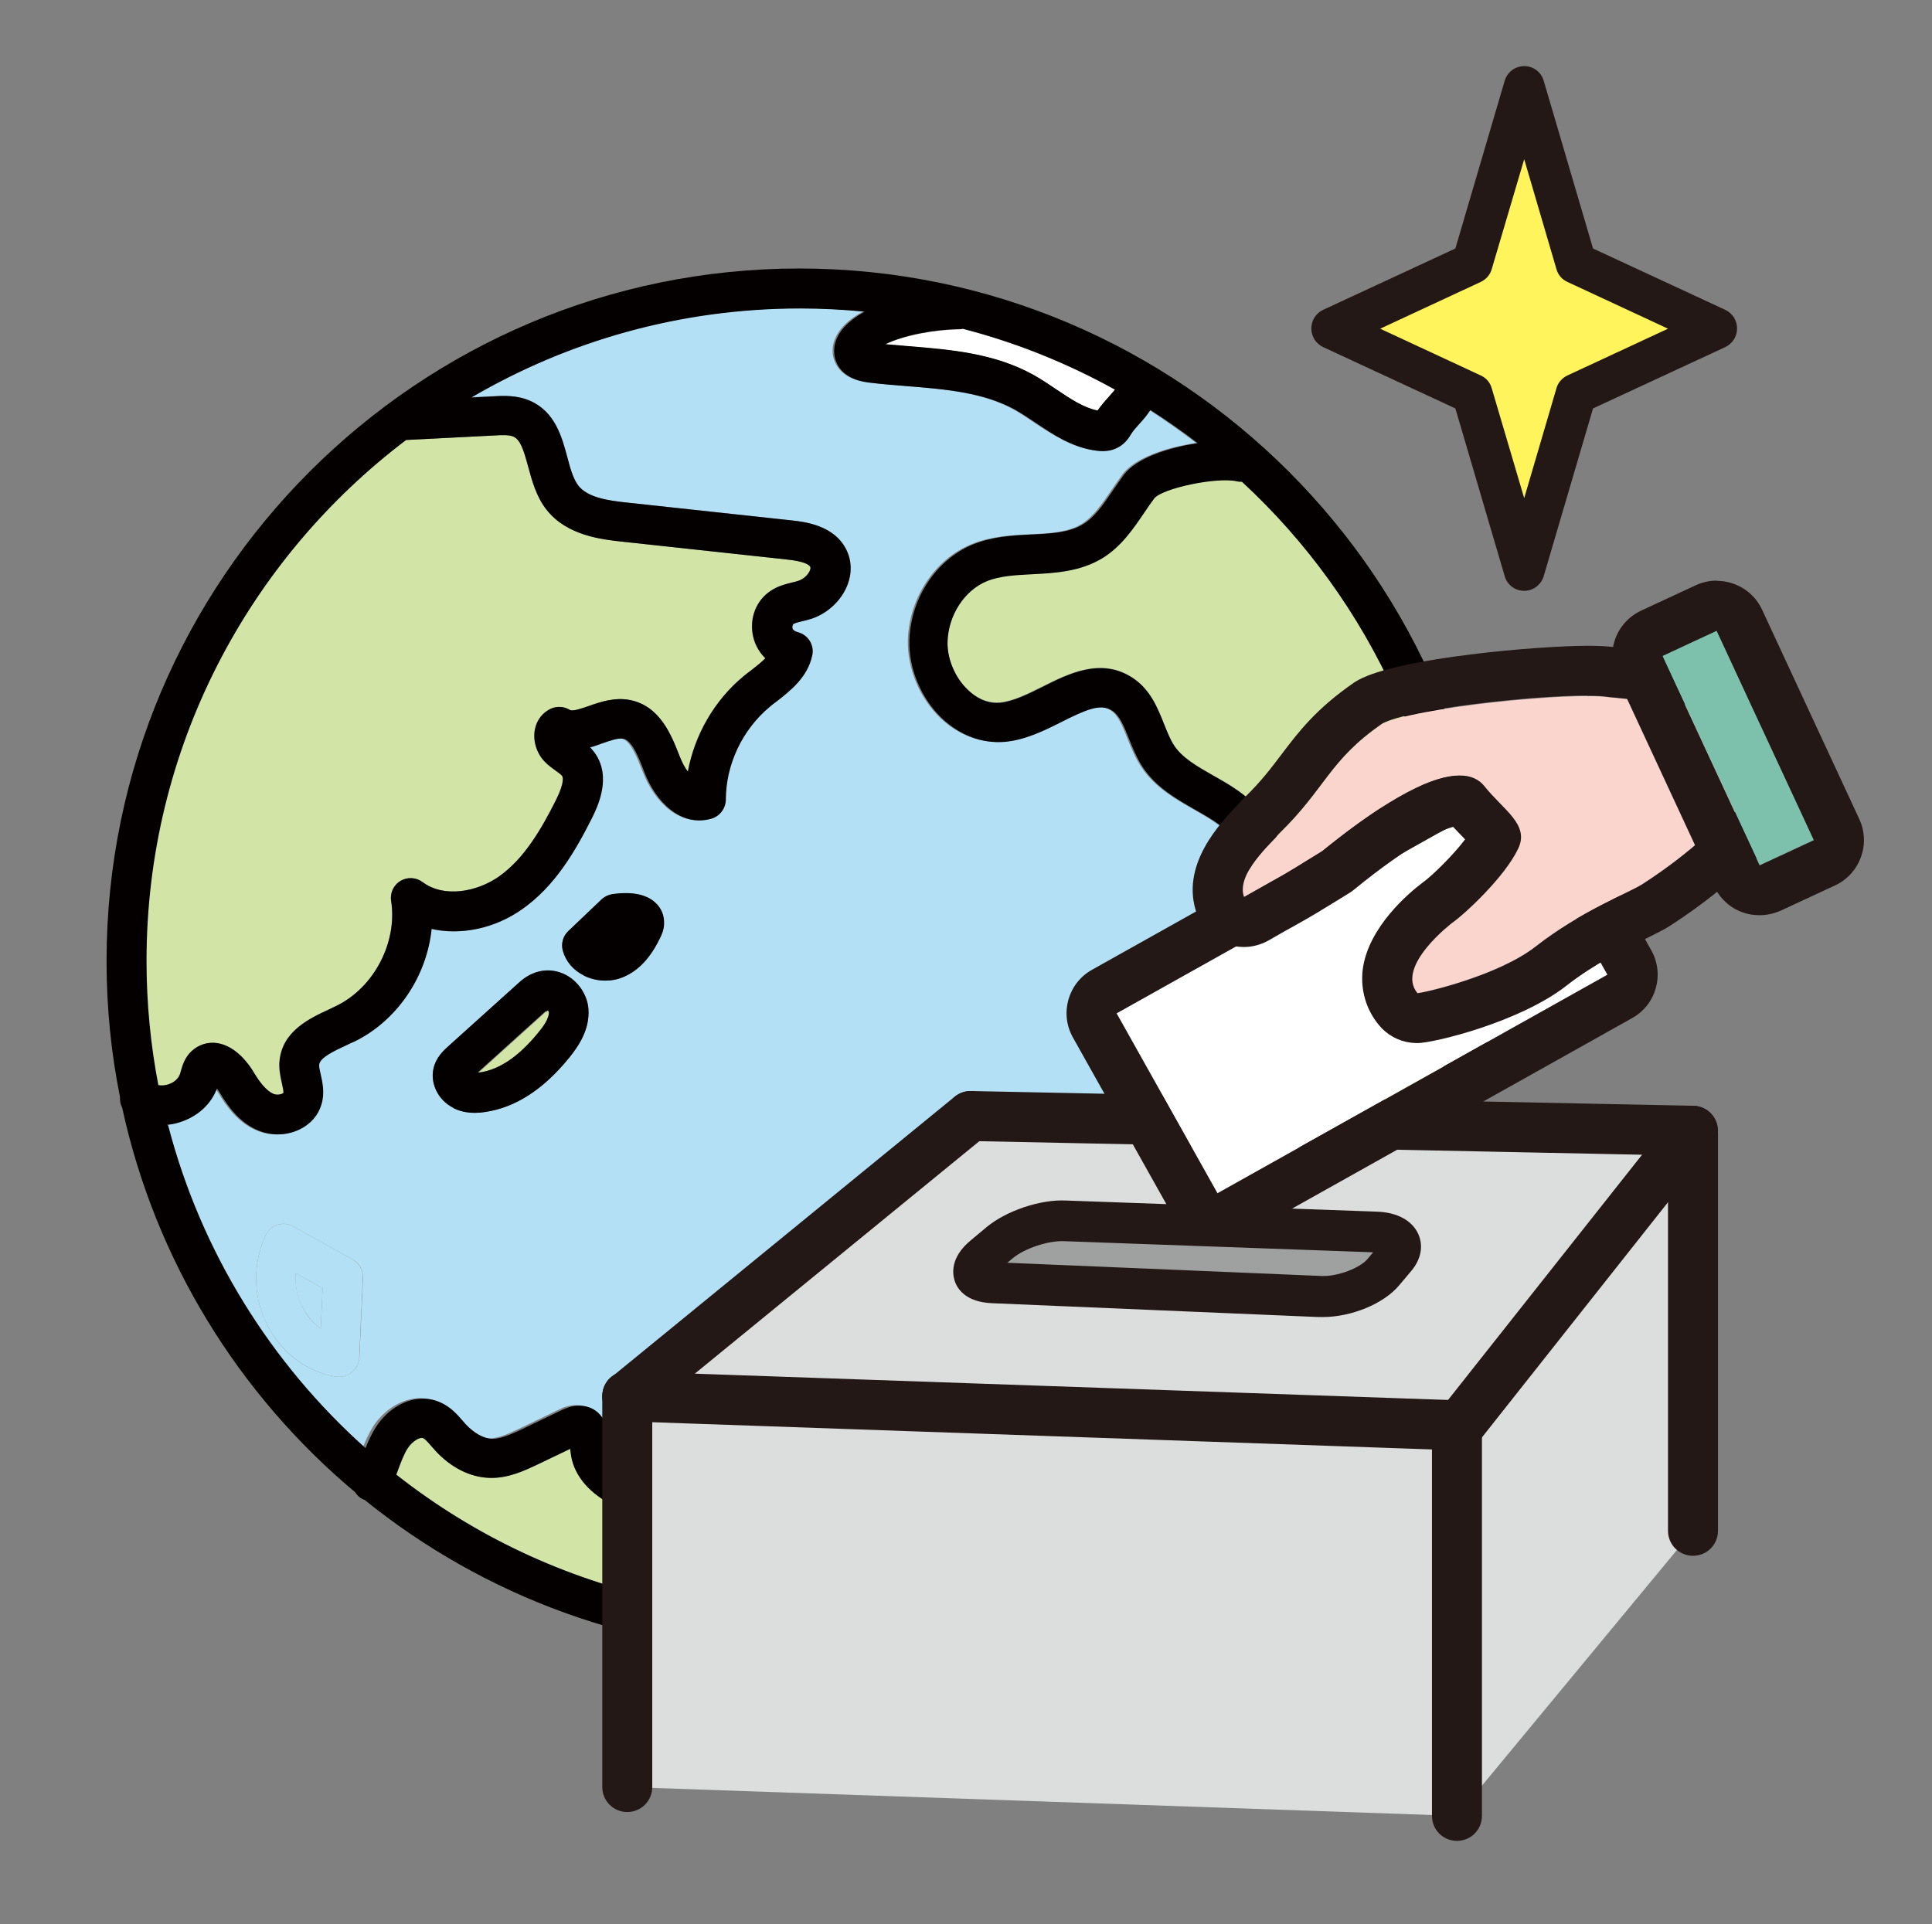 <?xml version="1.0" encoding="UTF-8"?><svg id="_レイヤー_1" xmlns="http://www.w3.org/2000/svg" viewBox="0 0 85.04 84.7"><rect x="0" y="0" width="85.04" height="84.7" fill="#808080" stroke="none"/><path d="M46.09,68.61c-.16.05-.32.1-.48.15-1.19.34-2.42.51-3.65.51-.32,0-.65-.02-.96-.03-.73-.03-1.41-.06-2.06.06-1.04.2-2,.85-2.59,1.74,3.97-.16,7.73-1.13,11.12-2.74-.02,0-.04,0-.05,0-.43.04-.86.18-1.33.32h0Z" fill="#d3e5a6"/><path d="M28.95,67.17c-.31-.22-.7-.38-1.12-.54-.25-.1-.5-.2-.75-.32-1.09-.52-1.77-1.3-1.93-2.2-.02-.09-.03-.19-.04-.29,0-.01,0-.03,0-.04l-1.44.69c-.58.28-1.3.62-2.13.59-.85-.03-1.69-.46-2.38-1.21-.05-.06-.11-.12-.16-.18-.13-.15-.28-.32-.37-.36-.14-.06-.48.13-.68.45-.16.25-.27.56-.4.89-.03.09-.07.18-.1.27,3.4,2.67,7.42,4.59,11.8,5.52.38-.42.61-.98.6-1.54-.01-.67-.35-1.33-.89-1.72h0Z" fill="#d3e5a6"/><path d="M13.35,57.61c.2.36.46.66.77.88l.08-1.78-1.18-.66c-.05.54.06,1.08.33,1.56h0Z" fill="#b4e0f5"/><path d="M24.04,44.53h0l-3,2.71s.05,0,.08,0c.87-.13,1.74-.72,2.57-1.74.21-.26.5-.65.47-.94,0-.01-.03-.04-.05-.06-.02.01-.04.03-.07.06h0Z" fill="#d3e5a6"/><path d="M7.92,47.29s.02-.08.03-.12c.06-.24.16-.6.48-.9.31-.29.7-.41,1.12-.35.86.12,1.45,1,1.6,1.27.22.37.52.82.89.97.17.07.39,0,.43-.05.02-.06-.03-.27-.07-.43-.06-.27-.14-.62-.1-1,.13-1.3,1.32-1.85,2.19-2.25.11-.05.23-.11.33-.16,1.65-.81,2.68-2.79,2.39-4.61-.05-.35.11-.7.41-.88.3-.18.69-.16.97.05.96.72,2.42.42,3.36-.24,1.12-.79,1.88-2.09,2.52-3.38.4-.8.29-1.03.26-1.06-.04-.05-.16-.14-.26-.21-.15-.11-.34-.24-.51-.42-.35-.38-.52-.94-.42-1.42.08-.41.35-.74.72-.91.26-.11.56-.09.81.06.12.08.52-.06.84-.17.51-.18,1.15-.4,1.83-.26,1.31.27,1.81,1.55,2.17,2.48l.03.07c.09.23.21.44.33.6.3-1.63,1.17-3.14,2.45-4.2.11-.1.23-.19.36-.28.22-.17.43-.34.6-.51-.31-.3-.52-.7-.57-1.15-.1-.78.26-1.52.92-1.89.3-.17.6-.24.84-.3.09-.02.18-.04.26-.07.21-.07.43-.26.51-.45.02-.05.04-.12.02-.16-.05-.11-.28-.25-1.04-.33l-7.2-.78c-.92-.1-2.47-.27-3.37-1.41-.45-.58-.64-1.28-.81-1.9-.19-.73-.34-1.18-.65-1.32-.19-.09-.53-.07-.82-.05l-3.91.2c-6.94,5.25-11.44,13.58-11.44,22.94,0,1.87.18,3.7.52,5.47.13.02.28.02.43-.03.27-.08.47-.26.53-.46h0Z" fill="#d3e5a6"/><path d="M45.47,16.5c.37.2.71.43,1.04.66.61.41,1.2.81,1.8.92.15-.22.33-.43.5-.61.08-.09.19-.21.27-.31-2.09-1.16-4.33-2.07-6.7-2.68-.05.01-.11.02-.16.02-1.08.01-2.44.27-3.25.66.35.04.71.06,1.05.09,1.84.15,3.75.31,5.45,1.25h0Z" fill="#fff"/><path d="M54.66,21.19c-.08,0-.15,0-.23-.02-.86-.2-3.28.3-3.64.76-.15.2-.29.41-.44.63-.47.69-1,1.48-1.83,1.99-.98.6-2.1.66-3.09.71-.74.04-1.43.07-2.01.31-.97.4-1.67,1.48-1.72,2.64-.03.76.32,1.6.89,2.14.3.29.79.62,1.41.57.58-.05,1.24-.38,1.88-.7,1.15-.57,2.57-1.29,3.94-.41.8.52,1.13,1.33,1.41,2.05.14.35.27.68.44.94.36.55,1.02.92,1.71,1.32.73.41,1.48.84,2.07,1.54.55.65.87,1.43,1.18,2.19.46,1.12.79,1.82,1.44,2.03.31.1.73.08,1.17.06.77-.03,1.73-.07,2.5.58.49.42.76,1,.79,1.68.04.9-.37,1.88-1.06,2.57-.44.44-.93.77-1.41,1.09-.46.31-.89.6-1.22.95-.93,1-1.1,2.49-1.27,4.07-.14,1.27-.28,2.58-.83,3.78-.61,1.35-1.63,2.38-2.62,3.37-.96.97-1.87,1.88-2.32,3.02-.35.88-.46,1.96-.56,3.02-.07.74-.15,1.52-.32,2.26,7.82-5.14,12.99-13.99,12.99-24.03,0-8.34-3.57-15.86-9.26-21.11h0Z" fill="#d3e5a6"/><path d="M29.23,40.69c-.02.26-.11.46-.16.57-.43.9-.96,1.47-1.63,1.75-.25.11-.53.16-.8.16-.32,0-.65-.07-.94-.22-.47-.23-.8-.63-.93-1.1-.08-.31.01-.63.24-.85l1.47-1.4c.13-.13.3-.21.48-.23.85-.12,1.49,0,1.88.37.27.25.41.59.38.96h0ZM25.04,46.58c-1.12,1.38-2.35,2.17-3.67,2.37-.16.02-.32.04-.47.04-.36,0-.68-.07-.96-.22-.65-.33-1.01-1.06-.86-1.72.11-.5.46-.81.66-.99l3.13-2.82h0c.56-.5,1.24-.65,1.87-.39.63.25,1.11.9,1.16,1.57.06.9-.43,1.63-.86,2.17h0ZM15.81,59.78c-.01.25-.13.48-.32.63-.16.13-.35.2-.55.2-.04,0-.09,0-.13,0-1.24-.19-2.35-.99-2.99-2.17-.68-1.26-.73-2.74-.13-4.05.1-.22.29-.39.52-.47.23-.08.48-.05.7.07l2.62,1.46c.29.16.46.47.45.8l-.16,3.53h0ZM55.16,53.95c.43-.96.55-2.08.68-3.26.2-1.79.4-3.65,1.73-5.07.47-.5,1-.86,1.52-1.2.43-.29.83-.56,1.15-.88.34-.34.56-.86.55-1.27-.01-.25-.11-.36-.18-.42-.24-.2-.65-.2-1.3-.17-.55.02-1.17.05-1.77-.15-1.46-.47-2.02-1.83-2.51-3.02-.27-.66-.53-1.28-.9-1.73-.39-.46-.98-.8-1.6-1.15-.8-.46-1.71-.97-2.3-1.87-.27-.41-.44-.84-.61-1.26-.22-.55-.4-1.02-.74-1.23-.51-.33-1.17-.02-2.22.5-.75.38-1.6.8-2.51.88-.99.08-1.97-.29-2.76-1.04-.93-.89-1.47-2.22-1.43-3.47.07-1.84,1.19-3.52,2.79-4.18.85-.35,1.73-.4,2.59-.44.85-.04,1.66-.08,2.26-.45.51-.31.9-.88,1.31-1.48.16-.23.32-.47.49-.7.55-.74,1.95-1.2,3.25-1.39-.67-.51-1.36-1-2.08-1.46-.16.24-.33.44-.46.58-.15.17-.31.34-.39.48-.06.11-.25.43-.62.61-.22.11-.44.14-.62.14-.1,0-.2,0-.28-.02-1.05-.14-1.91-.72-2.67-1.22-.31-.21-.61-.41-.91-.58-1.38-.76-3.02-.9-4.76-1.04-.55-.05-1.13-.09-1.69-.16-1.13-.14-1.42-.78-1.5-1.14-.06-.31-.04-.78.42-1.3.24-.27.55-.49.9-.68-.93-.09-1.87-.14-2.83-.14-5.27,0-10.22,1.43-14.48,3.92l.98-.05c.44-.02,1.04-.05,1.62.2,1.09.49,1.39,1.58,1.62,2.46.13.5.26.97.49,1.27.41.52,1.3.66,2.18.75l7.2.78c.56.06,1.87.2,2.41,1.28.25.5.26,1.07.03,1.62-.28.67-.89,1.22-1.59,1.44-.13.04-.25.07-.38.1-.16.04-.3.07-.38.12-.03.02-.06.09-.05.15,0,.04.02.15.24.21.45.12.73.58.63,1.04-.22.95-.96,1.53-1.55,2-.11.08-.21.17-.32.25-1.2,1-1.92,2.53-1.93,4.09,0,.39-.26.72-.63.83-1.34.39-2.45-.74-2.95-2.03l-.03-.07c-.23-.59-.52-1.33-.9-1.41-.21-.04-.56.08-.91.2-.17.06-.35.12-.55.18.07.07.13.14.19.23.8,1.08.11,2.43-.11,2.88-.75,1.49-1.64,3.01-3.08,4.02-1.23.86-2.71,1.16-3.98.86-.21,2.08-1.49,4.03-3.39,4.96-.12.06-.24.12-.37.17-.52.24-1.16.54-1.19.85-.01.1.03.27.07.44.08.36.18.81.03,1.31-.14.48-.48.87-.96,1.1-.3.15-.63.22-.97.22-.28,0-.56-.05-.82-.16-.85-.34-1.37-1.08-1.74-1.7-.03-.06-.07-.11-.11-.16-.26.7-.87,1.25-1.65,1.49-.18.06-.37.09-.55.11,1.44,5.57,4.52,10.49,8.69,14.21.12-.3.25-.6.43-.9.58-.92,1.74-1.6,2.84-1.12.46.2.76.54,1,.82.04.05.09.1.13.15.36.4.78.63,1.16.64.4.01.89-.22,1.31-.42l1.77-.85c.16-.08.42-.2.77-.19,1.15.04,1.32,1.26,1.39,1.72.01.08.02.15.03.22.08.46.7.81.97.93.2.1.42.18.65.27.49.2,1.01.4,1.49.75.98.7,1.6,1.89,1.62,3.11.01.66-.15,1.32-.46,1.9,1.07.15,2.15.24,3.26.28.73-1.78,2.35-3.11,4.24-3.47.84-.16,1.66-.12,2.46-.09.31.01.6.03.89.03,1.08,0,2.13-.14,3.15-.44.15-.04.3-.09.45-.14.53-.17,1.08-.34,1.68-.39.63-.06,1.21.03,1.72.24.34-.79.44-1.79.54-2.89.11-1.17.23-2.38.67-3.49.58-1.47,1.66-2.55,2.71-3.6.92-.92,1.78-1.79,2.26-2.86h0Z" fill="#b4e0f5"/><path d="M50.93,66.34c.17-.75.25-1.52.32-2.26.1-1.05.21-2.14.56-3.02.45-1.13,1.36-2.05,2.32-3.02.99-.99,2.01-2.02,2.62-3.37.54-1.21.69-2.52.83-3.78.17-1.58.34-3.07,1.27-4.07.33-.35.76-.64,1.22-.95.48-.32.97-.65,1.41-1.09.69-.69,1.09-1.67,1.06-2.57-.03-.68-.3-1.26-.79-1.68-.77-.66-1.73-.62-2.5-.58-.44.02-.85.04-1.17-.06-.65-.21-.97-.9-1.44-2.03-.31-.75-.63-1.53-1.18-2.18-.59-.7-1.34-1.13-2.07-1.54-.69-.39-1.35-.77-1.71-1.32-.17-.26-.3-.59-.44-.94-.29-.72-.61-1.54-1.41-2.05-1.37-.88-2.8-.17-3.94.41-.64.32-1.3.65-1.88.7-.63.05-1.12-.28-1.41-.57-.57-.54-.92-1.39-.89-2.14.04-1.16.75-2.24,1.72-2.64.58-.24,1.27-.27,2.01-.31.99-.05,2.11-.11,3.09-.71.83-.51,1.36-1.3,1.83-1.99.15-.22.29-.43.44-.63.36-.46,2.78-.96,3.64-.76.08.02.15.02.23.02,5.69,5.26,9.26,12.78,9.26,21.11,0,10.04-5.17,18.89-12.99,24.03h0ZM17.44,64.92c.03-.09.07-.18.1-.27.12-.33.24-.64.4-.89.2-.31.54-.51.68-.45.1.04.24.21.37.36.05.06.11.12.16.18.68.75,1.53,1.18,2.38,1.21.83.03,1.55-.32,2.13-.59l1.44-.69s0,.03,0,.04c.01.1.03.2.04.29.16.9.85,1.68,1.93,2.2.25.12.51.22.75.32.42.17.81.32,1.12.54.54.39.88,1.05.89,1.72,0,.56-.22,1.12-.6,1.54-4.38-.92-8.4-2.84-11.8-5.52h0ZM47.48,68.28c-3.4,1.61-7.16,2.58-11.12,2.74.59-.89,1.55-1.54,2.59-1.74.64-.12,1.33-.09,2.06-.06.31.01.63.03.96.03.03,0,.06,0,.09,0,1.21,0,2.4-.17,3.56-.51.16-.05.32-.1.48-.15.47-.14.91-.28,1.33-.32.02,0,.04,0,.05,0h0ZM7.35,49.52c.18-.02.37-.05.55-.11.78-.24,1.39-.79,1.65-1.49.04.05.07.1.11.16.36.61.89,1.36,1.74,1.7.26.1.54.16.82.16.33,0,.67-.07.97-.22.48-.23.82-.62.96-1.1.15-.5.05-.95-.03-1.31-.04-.17-.08-.34-.07-.44.03-.31.67-.61,1.19-.85.12-.06.25-.12.37-.17,1.89-.93,3.18-2.88,3.39-4.96,1.28.29,2.76,0,3.98-.86,1.44-1.01,2.33-2.53,3.08-4.02.22-.45.9-1.8.11-2.88-.06-.08-.13-.16-.19-.23.2-.05.38-.12.55-.18.34-.12.69-.24.91-.2.38.08.67.81.9,1.41l.03.08c.5,1.29,1.61,2.42,2.95,2.03.37-.11.62-.45.63-.83,0-1.56.73-3.09,1.93-4.09.1-.09.21-.17.32-.25.6-.47,1.34-1.05,1.55-2,.11-.46-.17-.92-.63-1.04-.23-.06-.24-.17-.24-.21,0-.06.01-.13.05-.15.08-.05.23-.08.38-.12.13-.03.26-.06.38-.1.7-.22,1.31-.77,1.59-1.44.23-.55.22-1.12-.03-1.62-.54-1.08-1.85-1.22-2.41-1.28l-7.2-.78c-.88-.09-1.77-.23-2.18-.75-.23-.3-.36-.77-.49-1.27-.24-.88-.53-1.97-1.62-2.46-.58-.26-1.18-.23-1.62-.2l-.98.05c4.25-2.49,9.2-3.92,14.48-3.92.95,0,1.9.05,2.83.14-.35.19-.66.42-.9.68-.46.52-.48.99-.42,1.3.07.37.37,1,1.5,1.14.56.07,1.13.12,1.69.16,1.74.14,3.38.28,4.76,1.04.3.17.6.37.91.58.76.51,1.61,1.09,2.67,1.22.08.01.17.02.28.02.19,0,.4-.03.62-.14.25-.12.45-.32.62-.61.08-.14.24-.31.39-.48.13-.14.3-.34.46-.58.71.46,1.41.94,2.08,1.46-1.3.19-2.7.66-3.25,1.39-.17.23-.33.47-.49.7-.41.6-.79,1.17-1.31,1.48-.6.37-1.41.41-2.26.45-.85.04-1.73.09-2.59.44-1.6.66-2.72,2.34-2.79,4.18-.05,1.25.5,2.58,1.43,3.47.79.75,1.77,1.12,2.76,1.04.91-.08,1.76-.5,2.51-.88,1.04-.52,1.71-.83,2.22-.5.33.21.52.68.74,1.23.17.42.34.85.61,1.26.59.9,1.5,1.41,2.3,1.87.62.35,1.21.69,1.6,1.15.37.44.63,1.07.9,1.73.49,1.19,1.05,2.55,2.51,3.02.61.2,1.23.17,1.77.15.65-.03,1.06-.03,1.3.17.07.06.17.17.18.42.02.41-.21.93-.55,1.27-.32.32-.72.59-1.15.88-.52.35-1.05.71-1.52,1.2-1.33,1.42-1.53,3.28-1.73,5.07-.13,1.19-.25,2.3-.68,3.26-.48,1.06-1.34,1.93-2.26,2.86-1.04,1.05-2.13,2.14-2.71,3.6-.44,1.11-.56,2.32-.67,3.49-.11,1.1-.21,2.11-.54,2.89-.5-.21-1.09-.3-1.72-.24-.61.06-1.15.23-1.68.39-.15.05-.3.09-.45.14-1.03.3-2.08.45-3.15.44-.29,0-.58-.02-.89-.03-.8-.04-1.62-.07-2.46.09-1.89.36-3.51,1.69-4.24,3.47-1.1-.03-2.19-.12-3.26-.28.3-.58.47-1.24.46-1.9-.02-1.21-.64-2.41-1.62-3.11-.48-.35-.99-.55-1.49-.75-.23-.09-.45-.18-.65-.27-.26-.13-.88-.47-.97-.93-.01-.07-.02-.15-.03-.22-.06-.46-.23-1.69-1.39-1.72-.34-.01-.61.12-.77.19l-1.77.85c-.43.2-.92.43-1.31.42-.37-.01-.79-.25-1.16-.64-.04-.05-.09-.1-.13-.15-.24-.28-.54-.62-1-.82-1.11-.48-2.27.2-2.84,1.12-.19.3-.32.6-.44.9-4.17-3.73-7.24-8.64-8.69-14.21h0ZM17.87,19.37l3.91-.2c.29-.02.63-.03.82.05.31.14.45.59.65,1.32.17.62.35,1.32.81,1.9.9,1.15,2.44,1.31,3.37,1.41l7.2.78c.77.08.99.23,1.04.33.02.04,0,.11-.02.16-.08.2-.3.39-.51.45-.09.03-.17.05-.26.07-.24.06-.54.13-.84.3-.66.37-1.02,1.11-.92,1.89.06.45.26.84.57,1.15-.17.17-.38.34-.6.51-.12.09-.24.19-.36.28-1.28,1.06-2.15,2.58-2.45,4.2-.12-.16-.24-.37-.33-.6l-.03-.07c-.36-.93-.86-2.21-2.17-2.48-.68-.14-1.32.08-1.83.26-.32.11-.71.25-.84.17-.24-.15-.55-.17-.81-.06-.37.16-.64.5-.72.91-.1.49.06,1.05.42,1.42.17.18.36.31.51.42.1.07.22.16.26.21.03.04.14.26-.26,1.06-.65,1.29-1.4,2.59-2.52,3.38-.94.66-2.4.96-3.36.24-.28-.21-.67-.23-.97-.05-.3.18-.47.53-.41.88.28,1.82-.75,3.8-2.39,4.61-.11.05-.22.11-.33.16-.87.4-2.05.96-2.19,2.25-.04.38.04.72.1,1,.03.16.08.37.07.43-.04.05-.25.12-.43.05-.36-.15-.66-.59-.89-.97-.16-.27-.74-1.14-1.6-1.27-.41-.06-.81.07-1.12.35-.31.29-.41.66-.48.89-.01.04-.02.08-.03.12-.06.2-.27.38-.53.46-.15.05-.3.05-.43.03-.34-1.77-.52-3.6-.52-5.47,0-9.36,4.49-17.68,11.44-22.94h0ZM42.22,14.49c.06,0,.11,0,.16-.02,2.36.61,4.61,1.52,6.7,2.68-.08.1-.19.22-.27.31-.16.18-.34.39-.5.61-.6-.12-1.19-.51-1.8-.92-.33-.22-.68-.46-1.04-.66-1.71-.94-3.61-1.1-5.45-1.25-.35-.03-.7-.06-1.05-.09.81-.4,2.17-.65,3.25-.66h0ZM35.18,11.82c-16.81,0-30.49,13.68-30.49,30.49,0,2.04.2,4.04.59,5.97-.01.17.02.34.1.49,1.46,6.73,5.14,12.64,10.25,16.92.08.12.18.23.32.3.03.02.07.03.1.04,5.24,4.23,11.89,6.77,19.13,6.77,16.81,0,30.49-13.68,30.49-30.49s-13.68-30.49-30.49-30.49h0Z" fill="#040000"/><path d="M14.12,58.49c-.31-.22-.58-.52-.77-.88-.26-.49-.37-1.02-.33-1.56l1.18.66-.08,1.78h0ZM15.53,55.45l-2.62-1.46c-.21-.12-.46-.14-.7-.07-.23.08-.42.25-.52.47-.6,1.32-.55,2.79.13,4.05.64,1.17,1.75,1.98,2.99,2.17.04,0,.09,0,.13,0,.2,0,.4-.07.55-.2.19-.16.31-.39.32-.63l.16-3.53c.02-.33-.16-.64-.45-.8h0Z" fill="#b4e0f5"/><path d="M25.7,42.95c.29.14.62.22.94.22.27,0,.55-.05.8-.16.67-.28,1.2-.85,1.63-1.75.05-.11.15-.31.16-.57.02-.37-.11-.71-.39-.96-.39-.36-1.03-.49-1.88-.37-.18.03-.35.11-.48.23l-1.47,1.4c-.23.22-.32.55-.24.85.13.48.46.87.93,1.1h0Z" fill="#040000"/><path d="M24.04,44.53s.06-.04.07-.06c.02.02.04.05.05.06.02.3-.26.68-.48.94-.84,1.03-1.7,1.62-2.57,1.74-.03,0-.05,0-.08,0l3-2.71h0ZM19.94,48.77c.28.15.6.22.96.22.15,0,.3-.01.47-.04,1.31-.19,2.55-.99,3.67-2.37.43-.53.93-1.26.86-2.17-.05-.67-.52-1.32-1.16-1.57-.63-.25-1.31-.11-1.87.39l-3.13,2.82c-.2.18-.55.49-.66.99-.15.66.21,1.39.86,1.72h0Z" fill="#040000"/><polygon points="67.09 3.83 69.38 11.6 75.56 14.47 69.38 17.35 67.09 25.11 64.8 17.35 58.61 14.47 64.8 11.6 67.09 3.83" fill="#fff45c"/><path d="M67.09,26.01c-.4,0-.75-.26-.86-.65l-2.17-7.38-5.82-2.7c-.32-.15-.52-.47-.52-.82s.2-.67.52-.82l5.82-2.7,2.17-7.38c.11-.38.46-.65.86-.65h0c.4,0,.75.26.86.65l2.17,7.38,5.82,2.7c.32.15.52.47.52.82s-.2.67-.52.82l-5.82,2.7-2.17,7.38c-.11.38-.46.65-.86.65ZM60.75,14.47l4.43,2.06c.24.11.41.31.48.56l1.43,4.84,1.42-4.84c.07-.25.25-.45.48-.56l4.43-2.06-4.43-2.06c-.24-.11-.41-.31-.48-.56l-1.42-4.84-1.43,4.84c-.07.25-.25.45-.48.56l-4.43,2.06Z" fill="#231815"/><polygon points="74.52 67.38 64.13 79.94 27.61 78.67 27.61 61.47 42.71 49.13 74.52 49.78 74.52 67.38" fill="#dcdddd"/><path d="M61.42,55.37l-.54.64c-.52.62-1.79,1.11-2.81,1.06l-14.38-.61c-.95-.04-1.12-.57-.42-1.15l.74-.61c.68-.56,1.95-.99,2.86-.95l13.7.49c.96.03,1.36.54.86,1.13Z" fill="#9fa0a0"/><path d="M58.21,57.98c-.06,0-.12,0-.17,0l-14.38-.61c-1.16-.05-1.53-.64-1.64-.99-.09-.28-.21-1.01.69-1.76l.73-.61c.85-.7,2.33-1.21,3.46-1.16l13.7.49c.9.03,1.56.39,1.83.99.23.52.12,1.11-.31,1.62l-.54.64c-.68.81-2.1,1.39-3.36,1.39ZM44.34,55.59l13.77.58c.78.05,1.77-.37,2.08-.74l.25-.3-13.61-.49c-.69-.03-1.74.32-2.25.75l-.24.2Z" fill="#231815"/><path d="M74.52,50.88h-.02l-31.8-.65c-.61-.01-1.09-.51-1.08-1.12.01-.61.54-1.1,1.12-1.08l31.8.65c.61.01,1.09.51,1.08,1.12-.01.6-.5,1.08-1.1,1.08Z" fill="#231815"/><path d="M64.26,63.85h-.04l-36.65-1.28c-.61-.02-1.08-.53-1.06-1.14.02-.61.5-1.08,1.14-1.06l36.64,1.28c.61.02,1.08.53,1.06,1.14-.02.59-.51,1.06-1.1,1.06Z" fill="#231815"/><path d="M64.25,63.85c-.24,0-.48-.08-.68-.24-.48-.38-.56-1.07-.18-1.54l10.26-12.97c.38-.48,1.07-.56,1.54-.18s.56,1.07.18,1.54l-10.26,12.97c-.22.27-.54.42-.86.42Z" fill="#231815"/><path d="M27.61,62.57c-.32,0-.63-.14-.85-.4-.38-.47-.31-1.16.16-1.55l15.1-12.34c.47-.38,1.16-.32,1.55.16s.31,1.16-.16,1.55l-15.1,12.34c-.2.17-.45.25-.7.25Z" fill="#231815"/><path d="M64.13,81.04c-.61,0-1.1-.49-1.1-1.1v-17.19c0-.61.49-1.1,1.1-1.1s1.1.49,1.1,1.1v17.19c0,.61-.49,1.1-1.1,1.1Z" fill="#231815"/><path d="M27.61,79.77c-.61,0-1.1-.49-1.1-1.1v-17.2c0-.61.49-1.1,1.1-1.1s1.1.49,1.1,1.1v17.2c0,.61-.49,1.1-1.1,1.1Z" fill="#231815"/><path d="M74.52,68.49c-.61,0-1.1-.49-1.1-1.1v-17.5c0-.61.49-1.1,1.1-1.1s1.1.49,1.1,1.1v17.5c0,.61-.49,1.1-1.1,1.1Z" fill="#231815"/><rect x="55.41" y="33.92" width="9.08" height="19.68" transform="translate(68.82 -29.93) rotate(60.74)" fill="#fff"/><path d="M66.32,34.99l4.44,7.92-17.17,9.62-4.44-7.92,17.17-9.62M66.32,32.79c-.37,0-.74.09-1.08.28l-17.17,9.62c-1.06.59-1.44,1.93-.84,2.99l4.44,7.92c.29.51.76.88,1.32,1.04.2.06.4.08.6.08.37,0,.74-.09,1.08-.28l17.17-9.62c1.06-.59,1.44-1.93.84-2.99l-4.44-7.92c-.29-.51-.76-.88-1.32-1.04-.2-.06-.4-.08-.6-.08h0Z" fill="#231815"/><path d="M54.75,39.5c1.91-1.09,1.33-.71,3.44-2.02,4.38-3.56,6.39-3.79,7.12-2.87.84,1.06,2,1.69,1.5,2.75-.59,1.26-2.38,2.92-2.9,3.27,0,0-2.52,1.91-1.54,3.1.16.02,3.53-.75,5.2-2.05,2.01-1.57,4.09-2.35,4.73-2.76,2.42-1.57,3.2-2.65,4.2-3.26-1.3-2.89-.79-2.31-1.61-4.53-1.3-.23-2.14-.23-4.12-.44-1.65-.23-8.59.46-9.94,1.19-2.35,1.61-2.47,2.83-4.53,4.83-.31.37-1.94,1.79-1.56,2.81Z" fill="#f9d5ce"/><path d="M69.86,30.63c.39,0,.7.01.93.05,1.98.21,2.82.21,4.12.44.82,2.22.31,1.64,1.61,4.53-1,.61-1.78,1.69-4.2,3.26-.64.41-2.72,1.19-4.73,2.76-1.65,1.29-4.95,2.05-5.2,2.05,0,0,0,0,0,0-.98-1.19,1.54-3.1,1.54-3.1.51-.35,2.31-2.01,2.9-3.27.5-1.06-.66-1.69-1.5-2.75-.23-.28-.57-.46-1.08-.46-1.13,0-3.02.87-6.05,3.33-2.11,1.31-1.53.93-3.44,2.02-.38-1.02,1.25-2.44,1.56-2.81,2.05-2,2.18-3.21,4.53-4.83,1.17-.63,6.53-1.23,9.02-1.23M69.86,28.43c-2.11,0-8.26.52-10.06,1.5-.07.04-.14.08-.2.12-1.68,1.16-2.45,2.18-3.2,3.17-.46.61-.9,1.19-1.62,1.89-.05.05-.1.1-.14.15-.02.02-.07.07-.12.13-.78.81-2.62,2.7-1.83,4.86.22.61.7,1.09,1.31,1.31.24.09.5.13.75.13.38,0,.75-.1,1.09-.29.54-.31.87-.5,1.13-.64.7-.39.87-.49,2.38-1.42.08-.05.16-.1.23-.16,2.55-2.08,3.85-2.63,4.38-2.78.17.18.33.35.48.5.02.02.03.04.05.05-.54.72-1.47,1.61-1.81,1.86-.02.01-.07.05-.08.06-.56.42-2.39,1.95-2.62,3.83-.1.88.15,1.74.71,2.42.35.43.85.71,1.4.78.1.01.2.02.3.02.71,0,4.5-.92,6.55-2.52,1.24-.97,2.57-1.62,3.45-2.05.46-.23.83-.41,1.13-.6,1.57-1.02,2.52-1.86,3.22-2.47.38-.34.69-.61.93-.76.94-.58,1.31-1.77.86-2.78-.71-1.57-.8-1.95-.94-2.47-.11-.42-.24-.94-.61-1.92-.27-.73-.91-1.27-1.68-1.4-.91-.16-1.61-.22-2.49-.3-.49-.04-1.04-.09-1.75-.16-.31-.04-.7-.06-1.19-.06h0Z" fill="#231815"/><rect x="75.19" y="27.85" width="2.64" height="10.16" transform="translate(-6.75 35.31) rotate(-24.93)" fill="#7dc1ad"/><path d="M75.56,27.77l4.28,9.22-2.39,1.11-4.28-9.22,2.39-1.11M75.56,25.56c-.31,0-.63.07-.93.21l-2.39,1.11c-.53.25-.94.69-1.14,1.24-.2.55-.17,1.15.07,1.68l4.28,9.22c.25.53.69.94,1.24,1.14.24.09.5.13.76.13.32,0,.63-.07.93-.2l2.39-1.11c1.1-.51,1.58-1.82,1.07-2.92l-4.28-9.22c-.37-.8-1.17-1.27-2-1.27h0Z" fill="#231815"/></svg>
